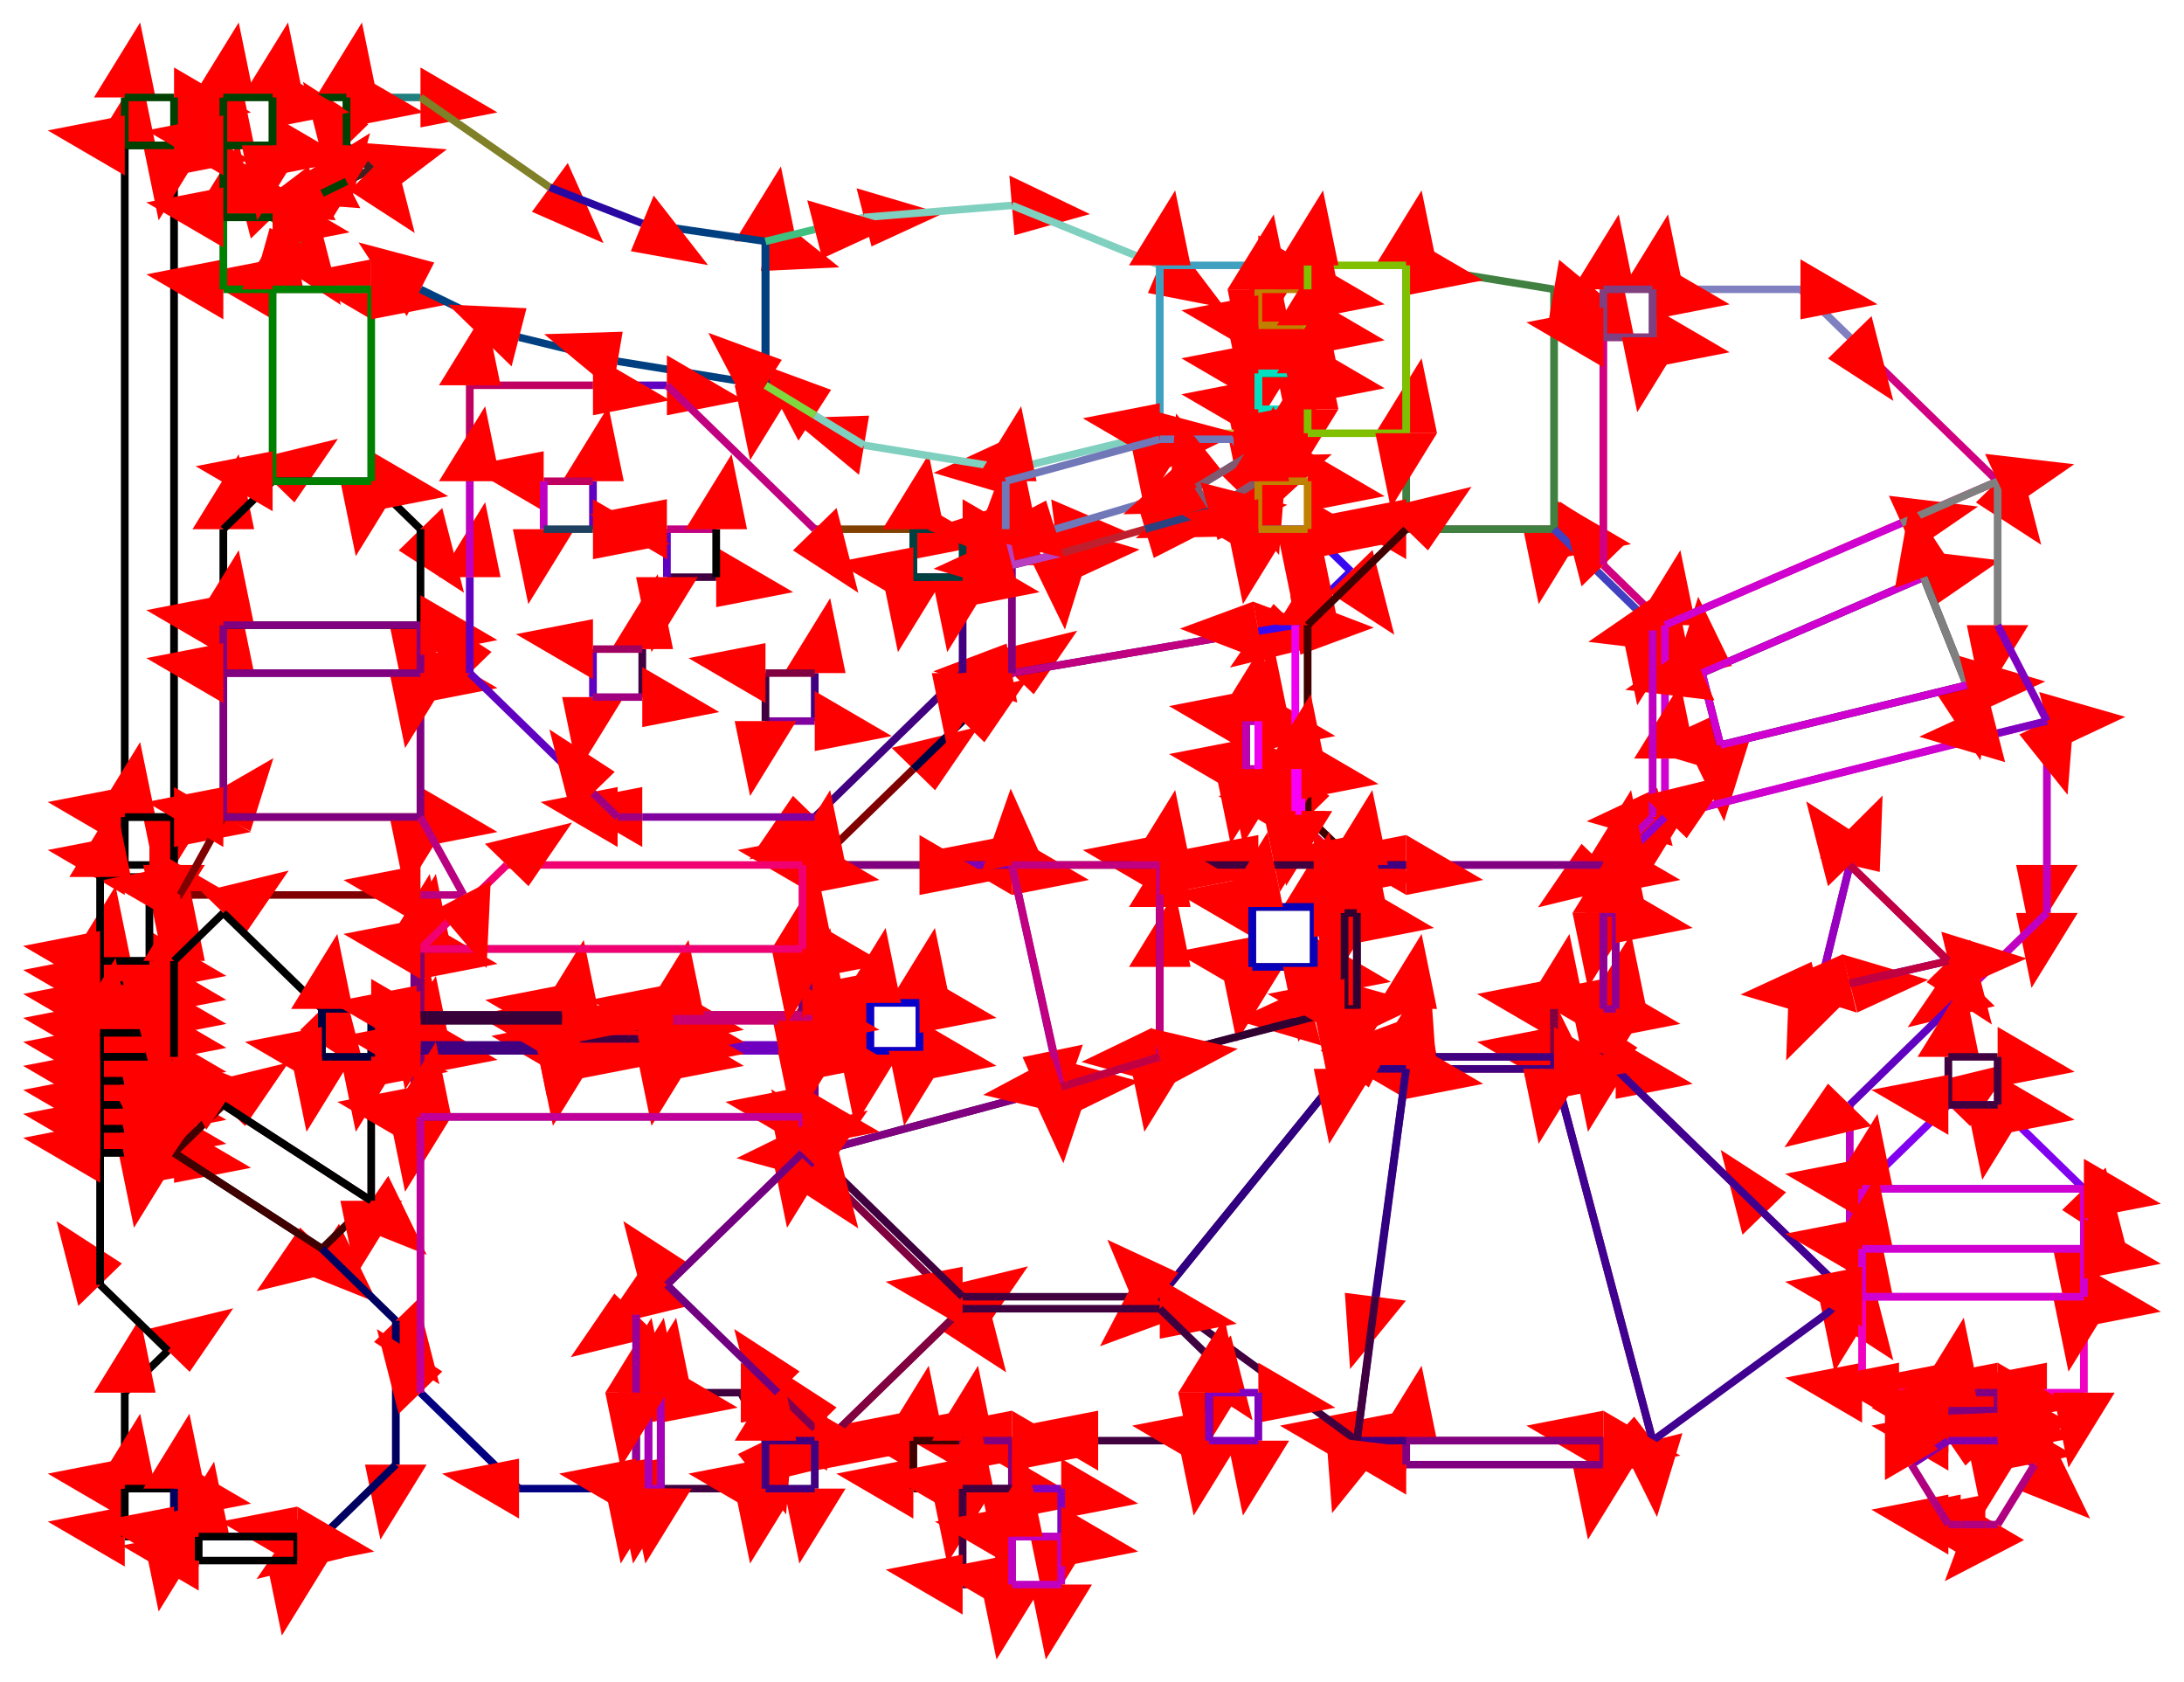<svg width="900" height="693" preserveAspectRatio="none" viewBox="-418 -770 2836 2244"
 xmlns="http://www.w3.org/2000/svg" xmlns:xlink="http://www.w3.org/1999/xlink">
   <defs>
    <marker id="arrow" markerWidth="10" markerHeight="10" refX="0" refY="2" orient="auto" markerUnits="strokeWidth">
      <path d="M0,0 L0,4 L5,3 z" fill="#f00" />
    </marker>
  </defs>

<line x1="640" y1="384" x2="768" y2="256" stroke-width="10" stroke="rgb(128,-128,0)" marker-end="url(#arrow)" />
<line x1="1216" y1="384" x2="1088" y2="384" stroke-width="10" stroke="rgb(128,-128,0)" marker-end="url(#arrow)" />
<line x1="1088" y1="384" x2="896" y2="384" stroke-width="10" stroke="rgb(128,-128,0)" marker-end="url(#arrow)" />
<line x1="896" y1="384" x2="640" y2="384" stroke-width="10" stroke="rgb(128,-128,0)" marker-end="url(#arrow)" />
<line x1="1200" y1="256" x2="1216" y2="256" stroke-width="10" stroke="rgb(128,-128,0)" marker-end="url(#arrow)" />
<line x1="832" y1="192" x2="896" y2="128" stroke-width="10" stroke="rgb(64,-192,128)" marker-end="url(#arrow)" />
<line x1="896" y1="128" x2="1216" y2="72" stroke-width="10" stroke="rgb(64,-192,128)" marker-end="url(#arrow)" />
<line x1="1216" y1="192" x2="1200" y2="192" stroke-width="10" stroke="rgb(64,-192,128)" marker-end="url(#arrow)" />
<line x1="768" y1="256" x2="832" y2="192" stroke-width="10" stroke="rgb(0,0,64)" marker-end="url(#arrow)" />
<line x1="1200" y1="192" x2="1200" y2="256" stroke-width="10" stroke="rgb(0,0,64)" marker-end="url(#arrow)" />
<line x1="1216" y1="256" x2="1200" y2="256" stroke-width="10" stroke="rgb(192,0,176)" marker-end="url(#arrow)" />
<line x1="1216" y1="192" x2="1216" y2="256" stroke-width="10" stroke="rgb(192,0,176)" marker-end="url(#arrow)" />
<line x1="1200" y1="192" x2="1216" y2="192" stroke-width="10" stroke="rgb(192,0,176)" marker-end="url(#arrow)" />
<line x1="1200" y1="256" x2="1200" y2="192" stroke-width="10" stroke="rgb(192,0,176)" marker-end="url(#arrow)" />
<line x1="1216" y1="72" x2="896" y2="128" stroke-width="10" stroke="rgb(192,-72,128)" marker-end="url(#arrow)" />
<line x1="832" y1="128" x2="640" y2="320" stroke-width="10" stroke="rgb(64,-128,128)" marker-end="url(#arrow)" />
<line x1="832" y1="0" x2="832" y2="128" stroke-width="10" stroke="rgb(64,-128,128)" marker-end="url(#arrow)" />
<line x1="640" y1="192" x2="640" y2="128" stroke-width="10" stroke="rgb(64,-128,128)" marker-end="url(#arrow)" />
<line x1="896" y1="128" x2="896" y2="-16" stroke-width="10" stroke="rgb(128,-128,128)" marker-end="url(#arrow)" />
<line x1="896" y1="-16" x2="960" y2="-32" stroke-width="10" stroke="rgb(128,-128,128)" marker-end="url(#arrow)" />
<line x1="640" y1="-64" x2="768" y2="-64" stroke-width="10" stroke="rgb(128,64,0)" marker-end="url(#arrow)" />
<line x1="768" y1="-64" x2="768" y2="0" stroke-width="10" stroke="rgb(128,64,0)" marker-end="url(#arrow)" />
<line x1="768" y1="0" x2="832" y2="0" stroke-width="10" stroke="rgb(0,0,64)" marker-end="url(#arrow)" />
<line x1="768" y1="-64" x2="832" y2="-64" stroke-width="10" stroke="rgb(0,64,64)" marker-end="url(#arrow)" />
<line x1="832" y1="-64" x2="832" y2="0" stroke-width="10" stroke="rgb(0,64,64)" marker-end="url(#arrow)" />
<line x1="768" y1="0" x2="768" y2="-64" stroke-width="10" stroke="rgb(0,64,64)" marker-end="url(#arrow)" />
<line x1="832" y1="0" x2="768" y2="0" stroke-width="10" stroke="rgb(0,64,64)" marker-end="url(#arrow)" />
<line x1="888" y1="-56" x2="888" y2="-64" stroke-width="10" stroke="rgb(120,56,120)" marker-end="url(#arrow)" />
<line x1="952" y1="-64" x2="888" y2="-56" stroke-width="10" stroke="rgb(120,56,120)" marker-end="url(#arrow)" />
<line x1="952" y1="-64" x2="960" y2="-32" stroke-width="10" stroke="rgb(184,64,192)" marker-end="url(#arrow)" />
<line x1="896" y1="-16" x2="888" y2="-56" stroke-width="10" stroke="rgb(184,64,192)" marker-end="url(#arrow)" />
<line x1="888" y1="-56" x2="952" y2="-64" stroke-width="10" stroke="rgb(184,64,192)" marker-end="url(#arrow)" />
<line x1="960" y1="-32" x2="896" y2="-16" stroke-width="10" stroke="rgb(184,64,192)" marker-end="url(#arrow)" />
<line x1="960" y1="-32" x2="1069" y2="-64" stroke-width="10" stroke="rgb(192,32,45)" marker-end="url(#arrow)" />
<line x1="640" y1="-464" x2="704" y2="-480" stroke-width="10" stroke="rgb(128,208,192)" marker-end="url(#arrow)" />
<line x1="704" y1="-480" x2="896" y2="-496" stroke-width="10" stroke="rgb(128,208,192)" marker-end="url(#arrow)" />
<line x1="896" y1="-496" x2="1088" y2="-416" stroke-width="10" stroke="rgb(128,208,192)" marker-end="url(#arrow)" />
<line x1="1088" y1="-192" x2="896" y2="-144" stroke-width="10" stroke="rgb(128,208,192)" marker-end="url(#arrow)" />
<line x1="896" y1="-144" x2="704" y2="-176" stroke-width="10" stroke="rgb(128,208,192)" marker-end="url(#arrow)" />
<line x1="704" y1="-176" x2="640" y2="-216" stroke-width="10" stroke="rgb(128,208,192)" marker-end="url(#arrow)" />
<line x1="1088" y1="-416" x2="1088" y2="-192" stroke-width="10" stroke="rgb(128,208,192)" marker-end="url(#arrow)" />
<line x1="1088" y1="-416" x2="1216" y2="-416" stroke-width="10" stroke="rgb(64,160,192)" marker-end="url(#arrow)" />
<line x1="1216" y1="-384" x2="1216" y2="-336" stroke-width="10" stroke="rgb(64,160,192)" marker-end="url(#arrow)" />
<line x1="1216" y1="-336" x2="1216" y2="-272" stroke-width="10" stroke="rgb(64,160,192)" marker-end="url(#arrow)" />
<line x1="1216" y1="-272" x2="1216" y2="-224" stroke-width="10" stroke="rgb(64,160,192)" marker-end="url(#arrow)" />
<line x1="1216" y1="-416" x2="1216" y2="-384" stroke-width="10" stroke="rgb(64,160,192)" marker-end="url(#arrow)" />
<line x1="1088" y1="-192" x2="1088" y2="-416" stroke-width="10" stroke="rgb(64,160,192)" marker-end="url(#arrow)" />
<line x1="1216" y1="-192" x2="1088" y2="-192" stroke-width="10" stroke="rgb(192,192,64)" marker-end="url(#arrow)" />
<line x1="1216" y1="-224" x2="1216" y2="-192" stroke-width="10" stroke="rgb(192,192,64)" marker-end="url(#arrow)" />
<line x1="1136" y1="-120" x2="952" y2="-64" stroke-width="10" stroke="rgb(112,120,184)" marker-end="url(#arrow)" />
<line x1="1184" y1="-184" x2="1200" y2="-160" stroke-width="10" stroke="rgb(112,120,184)" marker-end="url(#arrow)" />
<line x1="1200" y1="-160" x2="1136" y2="-120" stroke-width="10" stroke="rgb(112,120,184)" marker-end="url(#arrow)" />
<line x1="888" y1="-64" x2="888" y2="-128" stroke-width="10" stroke="rgb(112,120,184)" marker-end="url(#arrow)" />
<line x1="888" y1="-128" x2="1088" y2="-184" stroke-width="10" stroke="rgb(112,120,184)" marker-end="url(#arrow)" />
<line x1="1088" y1="-184" x2="1184" y2="-184" stroke-width="10" stroke="rgb(112,120,184)" marker-end="url(#arrow)" />
<line x1="1216" y1="-128" x2="1216" y2="-64" stroke-width="10" stroke="rgb(192,128,192)" marker-end="url(#arrow)" />
<line x1="1152" y1="-88" x2="1216" y2="-128" stroke-width="10" stroke="rgb(192,128,192)" marker-end="url(#arrow)" />
<line x1="1152" y1="-88" x2="1136" y2="-120" stroke-width="10" stroke="rgb(128,88,112)" marker-end="url(#arrow)" />
<line x1="1200" y1="-160" x2="1216" y2="-128" stroke-width="10" stroke="rgb(128,88,112)" marker-end="url(#arrow)" />
<line x1="1216" y1="-128" x2="1152" y2="-88" stroke-width="10" stroke="rgb(128,88,112)" marker-end="url(#arrow)" />
<line x1="1136" y1="-120" x2="1200" y2="-160" stroke-width="10" stroke="rgb(128,88,112)" marker-end="url(#arrow)" />
<line x1="1069" y1="-64" x2="1152" y2="-88" stroke-width="10" stroke="rgb(45,64,128)" marker-end="url(#arrow)" />
<line x1="1408" y1="-64" x2="1600" y2="-64" stroke-width="10" stroke="rgb(128,64,64)" marker-end="url(#arrow)" />
<line x1="1600" y1="-384" x2="1600" y2="-64" stroke-width="10" stroke="rgb(64,128,64)" marker-end="url(#arrow)" />
<line x1="1408" y1="-64" x2="1408" y2="-192" stroke-width="10" stroke="rgb(64,128,64)" marker-end="url(#arrow)" />
<line x1="1600" y1="-64" x2="1408" y2="-64" stroke-width="10" stroke="rgb(64,128,64)" marker-end="url(#arrow)" />
<line x1="1408" y1="-416" x2="1600" y2="-384" stroke-width="10" stroke="rgb(64,128,64)" marker-end="url(#arrow)" />
<line x1="1408" y1="-192" x2="1408" y2="-416" stroke-width="10" stroke="rgb(64,128,64)" marker-end="url(#arrow)" />
<line x1="1600" y1="-64" x2="1728" y2="64" stroke-width="10" stroke="rgb(64,64,192)" marker-end="url(#arrow)" />
<line x1="1728" y1="64" x2="1728" y2="71" stroke-width="10" stroke="rgb(64,64,192)" marker-end="url(#arrow)" />
<line x1="1744" y1="64" x2="1664" y2="-16" stroke-width="10" stroke="rgb(208,-64,128)" marker-end="url(#arrow)" />
<line x1="1984" y1="-320" x2="2176" y2="-128" stroke-width="10" stroke="rgb(208,-64,128)" marker-end="url(#arrow)" />
<line x1="1664" y1="-16" x2="1664" y2="-320" stroke-width="10" stroke="rgb(208,-64,128)" marker-end="url(#arrow)" />
<line x1="1664" y1="-320" x2="1728" y2="-320" stroke-width="10" stroke="rgb(208,-64,128)" marker-end="url(#arrow)" />
<line x1="2176" y1="-128" x2="1744" y2="64" stroke-width="10" stroke="rgb(208,-64,128)" marker-end="url(#arrow)" />
<line x1="1920" y1="-384" x2="1984" y2="-320" stroke-width="10" stroke="rgb(128,128,192)" marker-end="url(#arrow)" />
<line x1="1728" y1="-384" x2="1920" y2="-384" stroke-width="10" stroke="rgb(128,128,192)" marker-end="url(#arrow)" />
<line x1="1728" y1="-320" x2="1728" y2="-384" stroke-width="10" stroke="rgb(128,128,192)" marker-end="url(#arrow)" />
<line x1="1664" y1="-320" x2="1664" y2="-384" stroke-width="10" stroke="rgb(128,64,128)" marker-end="url(#arrow)" />
<line x1="1664" y1="-384" x2="1728" y2="-384" stroke-width="10" stroke="rgb(128,64,128)" marker-end="url(#arrow)" />
<line x1="1728" y1="-320" x2="1664" y2="-320" stroke-width="10" stroke="rgb(128,64,128)" marker-end="url(#arrow)" />
<line x1="1728" y1="-384" x2="1728" y2="-320" stroke-width="10" stroke="rgb(128,64,128)" marker-end="url(#arrow)" />
<line x1="2240" y1="192" x2="2240" y2="384" stroke-width="10" stroke="rgb(192,-192,192)" marker-end="url(#arrow)" />
<line x1="1744" y1="320" x2="2240" y2="192" stroke-width="10" stroke="rgb(192,-192,192)" marker-end="url(#arrow)" />
<line x1="1792" y1="128" x2="2080" y2="0" stroke-width="10" stroke="rgb(0,-128,32)" marker-end="url(#arrow)" />
<line x1="2080" y1="0" x2="2136" y2="144" stroke-width="10" stroke="rgb(0,-128,32)" marker-end="url(#arrow)" />
<line x1="2136" y1="144" x2="1816" y2="224" stroke-width="10" stroke="rgb(0,-128,32)" marker-end="url(#arrow)" />
<line x1="1816" y1="224" x2="1792" y2="128" stroke-width="10" stroke="rgb(0,-128,32)" marker-end="url(#arrow)" />
<line x1="1744" y1="242" x2="1744" y2="149" stroke-width="10" stroke="rgb(208,-242,208)" marker-end="url(#arrow)" />
<line x1="1792" y1="128" x2="1816" y2="224" stroke-width="10" stroke="rgb(208,-242,208)" marker-end="url(#arrow)" />
<line x1="1744" y1="149" x2="1744" y2="64" stroke-width="10" stroke="rgb(208,-149,208)" marker-end="url(#arrow)" />
<line x1="1744" y1="64" x2="2051" y2="-72" stroke-width="10" stroke="rgb(208,-149,208)" marker-end="url(#arrow)" />
<line x1="2080" y1="0" x2="1792" y2="128" stroke-width="10" stroke="rgb(208,-149,208)" marker-end="url(#arrow)" />
<line x1="2176" y1="-128" x2="2176" y2="64" stroke-width="10" stroke="rgb(128,128,128)" marker-end="url(#arrow)" />
<line x1="2051" y1="-72" x2="2176" y2="-128" stroke-width="10" stroke="rgb(128,128,128)" marker-end="url(#arrow)" />
<line x1="2136" y1="144" x2="2080" y2="0" stroke-width="10" stroke="rgb(128,128,128)" marker-end="url(#arrow)" />
<line x1="1744" y1="320" x2="1744" y2="242" stroke-width="10" stroke="rgb(208,-64,208)" marker-end="url(#arrow)" />
<line x1="2176" y1="208" x2="1744" y2="320" stroke-width="10" stroke="rgb(208,-64,208)" marker-end="url(#arrow)" />
<line x1="1816" y1="224" x2="2136" y2="144" stroke-width="10" stroke="rgb(208,-64,208)" marker-end="url(#arrow)" />
<line x1="2176" y1="64" x2="2240" y2="192" stroke-width="10" stroke="rgb(128,-64,192)" marker-end="url(#arrow)" />
<line x1="2240" y1="192" x2="2176" y2="208" stroke-width="10" stroke="rgb(128,-64,192)" marker-end="url(#arrow)" />
<line x1="1728" y1="71" x2="1728" y2="320" stroke-width="10" stroke="rgb(192,-71,192)" marker-end="url(#arrow)" />
<line x1="1728" y1="320" x2="1664" y2="384" stroke-width="10" stroke="rgb(192,-71,192)" marker-end="url(#arrow)" />
<line x1="1664" y1="384" x2="1408" y2="384" stroke-width="10" stroke="rgb(192,-71,192)" marker-end="url(#arrow)" />
<line x1="1680" y1="384" x2="1744" y2="320" stroke-width="10" stroke="rgb(144,-128,208)" marker-end="url(#arrow)" />
<line x1="1280" y1="-336" x2="1280" y2="-272" stroke-width="10" stroke="rgb(0,80,0)" marker-end="url(#arrow)" />
<line x1="1216" y1="-272" x2="1216" y2="-336" stroke-width="10" stroke="rgb(0,80,0)" marker-end="url(#arrow)" />
<line x1="1216" y1="-336" x2="1280" y2="-336" stroke-width="10" stroke="rgb(0,80,0)" marker-end="url(#arrow)" />
<line x1="1280" y1="-272" x2="1216" y2="-272" stroke-width="10" stroke="rgb(0,80,0)" marker-end="url(#arrow)" />
<line x1="1280" y1="-224" x2="1216" y2="-224" stroke-width="10" stroke="rgb(0,224,192)" marker-end="url(#arrow)" />
<line x1="1280" y1="-272" x2="1280" y2="-224" stroke-width="10" stroke="rgb(0,224,192)" marker-end="url(#arrow)" />
<line x1="1216" y1="-224" x2="1216" y2="-272" stroke-width="10" stroke="rgb(0,224,192)" marker-end="url(#arrow)" />
<line x1="1216" y1="-272" x2="1280" y2="-272" stroke-width="10" stroke="rgb(0,224,192)" marker-end="url(#arrow)" />
<line x1="1216" y1="-384" x2="1280" y2="-384" stroke-width="10" stroke="rgb(192,128,0)" marker-end="url(#arrow)" />
<line x1="1280" y1="-384" x2="1280" y2="-336" stroke-width="10" stroke="rgb(192,128,0)" marker-end="url(#arrow)" />
<line x1="1216" y1="-336" x2="1216" y2="-384" stroke-width="10" stroke="rgb(192,128,0)" marker-end="url(#arrow)" />
<line x1="1280" y1="-336" x2="1216" y2="-336" stroke-width="10" stroke="rgb(192,128,0)" marker-end="url(#arrow)" />
<line x1="1408" y1="-192" x2="1280" y2="-192" stroke-width="10" stroke="rgb(128,192,0)" marker-end="url(#arrow)" />
<line x1="1280" y1="-416" x2="1408" y2="-416" stroke-width="10" stroke="rgb(128,192,0)" marker-end="url(#arrow)" />
<line x1="1408" y1="-416" x2="1408" y2="-192" stroke-width="10" stroke="rgb(128,192,0)" marker-end="url(#arrow)" />
<line x1="1280" y1="-336" x2="1280" y2="-384" stroke-width="10" stroke="rgb(128,192,0)" marker-end="url(#arrow)" />
<line x1="1280" y1="-272" x2="1280" y2="-336" stroke-width="10" stroke="rgb(128,192,0)" marker-end="url(#arrow)" />
<line x1="1280" y1="-224" x2="1280" y2="-272" stroke-width="10" stroke="rgb(128,192,0)" marker-end="url(#arrow)" />
<line x1="1280" y1="-384" x2="1280" y2="-416" stroke-width="10" stroke="rgb(128,192,0)" marker-end="url(#arrow)" />
<line x1="1280" y1="-192" x2="1280" y2="-224" stroke-width="10" stroke="rgb(128,192,0)" marker-end="url(#arrow)" />
<line x1="1216" y1="72" x2="1264" y2="64" stroke-width="10" stroke="rgb(192,-72,240)" marker-end="url(#arrow)" />
<line x1="1336" y1="-8" x2="1264" y2="64" stroke-width="10" stroke="rgb(56,8,240)" marker-end="url(#arrow)" />
<line x1="1280" y1="-64" x2="1336" y2="-8" stroke-width="10" stroke="rgb(56,8,240)" marker-end="url(#arrow)" />
<line x1="1216" y1="-64" x2="1280" y2="-64" stroke-width="10" stroke="rgb(56,8,240)" marker-end="url(#arrow)" />
<line x1="1264" y1="64" x2="1216" y2="72" stroke-width="10" stroke="rgb(56,8,240)" marker-end="url(#arrow)" />
<line x1="1216" y1="-128" x2="1280" y2="-128" stroke-width="10" stroke="rgb(192,128,0)" marker-end="url(#arrow)" />
<line x1="1280" y1="-128" x2="1280" y2="-64" stroke-width="10" stroke="rgb(192,128,0)" marker-end="url(#arrow)" />
<line x1="1216" y1="-64" x2="1216" y2="-128" stroke-width="10" stroke="rgb(192,128,0)" marker-end="url(#arrow)" />
<line x1="1280" y1="-64" x2="1216" y2="-64" stroke-width="10" stroke="rgb(192,128,0)" marker-end="url(#arrow)" />
<line x1="1264" y1="320" x2="1328" y2="384" stroke-width="10" stroke="rgb(240,-64,48)" marker-end="url(#arrow)" />
<line x1="1328" y1="384" x2="1216" y2="384" stroke-width="10" stroke="rgb(240,-64,48)" marker-end="url(#arrow)" />
<line x1="1344" y1="384" x2="1280" y2="320" stroke-width="10" stroke="rgb(64,-128,0)" marker-end="url(#arrow)" />
<line x1="1280" y1="320" x2="1280" y2="64" stroke-width="10" stroke="rgb(64,-128,0)" marker-end="url(#arrow)" />
<line x1="1280" y1="64" x2="1408" y2="-64" stroke-width="10" stroke="rgb(64,-128,0)" marker-end="url(#arrow)" />
<line x1="1408" y1="384" x2="1344" y2="384" stroke-width="10" stroke="rgb(64,-128,0)" marker-end="url(#arrow)" />
<line x1="1264" y1="64" x2="1264" y2="256" stroke-width="10" stroke="rgb(240,-64,240)" marker-end="url(#arrow)" />
<line x1="1216" y1="256" x2="1216" y2="192" stroke-width="10" stroke="rgb(240,-64,240)" marker-end="url(#arrow)" />
<line x1="1264" y1="312" x2="1264" y2="320" stroke-width="10" stroke="rgb(240,-64,240)" marker-end="url(#arrow)" />
<line x1="1264" y1="256" x2="1264" y2="312" stroke-width="10" stroke="rgb(240,-64,240)" marker-end="url(#arrow)" />
<line x1="1272" y1="256" x2="1272" y2="312" stroke-width="10" stroke="rgb(248,0,248)" marker-end="url(#arrow)" />
<line x1="1272" y1="312" x2="1264" y2="312" stroke-width="10" stroke="rgb(248,0,248)" marker-end="url(#arrow)" />
<line x1="1264" y1="256" x2="1272" y2="256" stroke-width="10" stroke="rgb(248,0,248)" marker-end="url(#arrow)" />
<line x1="1264" y1="312" x2="1264" y2="256" stroke-width="10" stroke="rgb(248,0,248)" marker-end="url(#arrow)" />
<line x1="1680" y1="576" x2="1680" y2="448" stroke-width="10" stroke="rgb(144,-64,144)" marker-end="url(#arrow)" />
<line x1="1680" y1="448" x2="1680" y2="384" stroke-width="10" stroke="rgb(144,-64,144)" marker-end="url(#arrow)" />
<line x1="1680" y1="656" x2="1680" y2="576" stroke-width="10" stroke="rgb(144,-64,144)" marker-end="url(#arrow)" />
<line x1="1873" y1="849" x2="1680" y2="656" stroke-width="10" stroke="rgb(144,-64,144)" marker-end="url(#arrow)" />
<line x1="1984" y1="384" x2="1944" y2="552" stroke-width="10" stroke="rgb(144,-64,144)" marker-end="url(#arrow)" />
<line x1="1984" y1="704" x2="1984" y2="960" stroke-width="10" stroke="rgb(192,-192,192)" marker-end="url(#arrow)" />
<line x1="1984" y1="960" x2="1873" y2="849" stroke-width="10" stroke="rgb(192,-192,192)" marker-end="url(#arrow)" />
<line x1="1944" y1="552" x2="1984" y2="542" stroke-width="10" stroke="rgb(192,-192,192)" marker-end="url(#arrow)" />
<line x1="1944" y1="552" x2="1984" y2="384" stroke-width="10" stroke="rgb(152,-40,192)" marker-end="url(#arrow)" />
<line x1="1984" y1="542" x2="1944" y2="552" stroke-width="10" stroke="rgb(152,-40,192)" marker-end="url(#arrow)" />
<line x1="1408" y1="384" x2="1664" y2="384" stroke-width="10" stroke="rgb(128,-128,128)" marker-end="url(#arrow)" />
<line x1="1664" y1="384" x2="1664" y2="448" stroke-width="10" stroke="rgb(128,-128,128)" marker-end="url(#arrow)" />
<line x1="1664" y1="448" x2="1664" y2="576" stroke-width="10" stroke="rgb(128,-128,128)" marker-end="url(#arrow)" />
<line x1="1664" y1="576" x2="1600" y2="576" stroke-width="10" stroke="rgb(128,-128,128)" marker-end="url(#arrow)" />
<line x1="1664" y1="576" x2="1664" y2="640" stroke-width="10" stroke="rgb(128,-64,128)" marker-end="url(#arrow)" />
<line x1="1600" y1="576" x2="1664" y2="576" stroke-width="10" stroke="rgb(128,-64,128)" marker-end="url(#arrow)" />
<line x1="1680" y1="448" x2="1680" y2="576" stroke-width="10" stroke="rgb(144,-192,144)" marker-end="url(#arrow)" />
<line x1="1664" y1="448" x2="1680" y2="448" stroke-width="10" stroke="rgb(144,-192,144)" marker-end="url(#arrow)" />
<line x1="1680" y1="576" x2="1664" y2="576" stroke-width="10" stroke="rgb(144,-192,144)" marker-end="url(#arrow)" />
<line x1="1664" y1="576" x2="1664" y2="448" stroke-width="10" stroke="rgb(144,-192,144)" marker-end="url(#arrow)" />
<line x1="1408" y1="656" x2="1600" y2="656" stroke-width="10" stroke="rgb(128,-144,64)" marker-end="url(#arrow)" />
<line x1="1600" y1="656" x2="1728" y2="1152" stroke-width="10" stroke="rgb(128,-144,64)" marker-end="url(#arrow)" />
<line x1="1728" y1="1152" x2="1664" y2="1152" stroke-width="10" stroke="rgb(128,-144,64)" marker-end="url(#arrow)" />
<line x1="1664" y1="1152" x2="1408" y2="1152" stroke-width="10" stroke="rgb(128,-144,64)" marker-end="url(#arrow)" />
<line x1="1600" y1="656" x2="1680" y2="656" stroke-width="10" stroke="rgb(64,-144,144)" marker-end="url(#arrow)" />
<line x1="1984" y1="960" x2="1728" y2="1152" stroke-width="10" stroke="rgb(64,-144,144)" marker-end="url(#arrow)" />
<line x1="1680" y1="656" x2="1984" y2="960" stroke-width="10" stroke="rgb(64,-144,144)" marker-end="url(#arrow)" />
<line x1="1728" y1="1152" x2="1600" y2="656" stroke-width="10" stroke="rgb(64,-144,144)" marker-end="url(#arrow)" />
<line x1="1408" y1="640" x2="1408" y2="576" stroke-width="10" stroke="rgb(128,-128,128)" marker-end="url(#arrow)" />
<line x1="1600" y1="640" x2="1408" y2="640" stroke-width="10" stroke="rgb(128,-128,128)" marker-end="url(#arrow)" />
<line x1="1600" y1="576" x2="1600" y2="640" stroke-width="10" stroke="rgb(128,-128,128)" marker-end="url(#arrow)" />
<line x1="1664" y1="640" x2="1600" y2="640" stroke-width="10" stroke="rgb(128,-128,64)" marker-end="url(#arrow)" />
<line x1="1600" y1="640" x2="1600" y2="576" stroke-width="10" stroke="rgb(128,-128,64)" marker-end="url(#arrow)" />
<line x1="1600" y1="656" x2="1408" y2="656" stroke-width="10" stroke="rgb(64,-144,128)" marker-end="url(#arrow)" />
<line x1="1600" y1="640" x2="1600" y2="656" stroke-width="10" stroke="rgb(64,-144,128)" marker-end="url(#arrow)" />
<line x1="1408" y1="656" x2="1408" y2="640" stroke-width="10" stroke="rgb(64,-144,128)" marker-end="url(#arrow)" />
<line x1="1408" y1="640" x2="1600" y2="640" stroke-width="10" stroke="rgb(64,-144,128)" marker-end="url(#arrow)" />
<line x1="2288" y1="1088" x2="2240" y2="1088" stroke-width="10" stroke="rgb(240,-64,192)" marker-end="url(#arrow)" />
<line x1="2048" y1="1088" x2="2000" y2="1088" stroke-width="10" stroke="rgb(240,-64,192)" marker-end="url(#arrow)" />
<line x1="2176" y1="1088" x2="2112" y2="1088" stroke-width="10" stroke="rgb(240,-64,192)" marker-end="url(#arrow)" />
<line x1="2000" y1="1088" x2="2000" y2="960" stroke-width="10" stroke="rgb(240,-64,192)" marker-end="url(#arrow)" />
<line x1="2288" y1="960" x2="2288" y2="1088" stroke-width="10" stroke="rgb(240,-64,192)" marker-end="url(#arrow)" />
<line x1="2000" y1="960" x2="2288" y2="960" stroke-width="10" stroke="rgb(240,-64,192)" marker-end="url(#arrow)" />
<line x1="2112" y1="1088" x2="2048" y2="1088" stroke-width="10" stroke="rgb(240,-64,192)" marker-end="url(#arrow)" />
<line x1="2240" y1="1088" x2="2176" y2="1088" stroke-width="10" stroke="rgb(240,-64,192)" marker-end="url(#arrow)" />
<line x1="2176" y1="1088" x2="2176" y2="1112" stroke-width="10" stroke="rgb(128,-64,128)" marker-end="url(#arrow)" />
<line x1="2112" y1="1112" x2="2112" y2="1088" stroke-width="10" stroke="rgb(128,-64,128)" marker-end="url(#arrow)" />
<line x1="2112" y1="1088" x2="2176" y2="1088" stroke-width="10" stroke="rgb(128,-64,128)" marker-end="url(#arrow)" />
<line x1="2176" y1="1112" x2="2112" y2="1112" stroke-width="10" stroke="rgb(128,-64,128)" marker-end="url(#arrow)" />
<line x1="2176" y1="1128" x2="2176" y2="1152" stroke-width="10" stroke="rgb(128,-104,128)" marker-end="url(#arrow)" />
<line x1="2112" y1="1152" x2="2112" y2="1128" stroke-width="10" stroke="rgb(128,-104,128)" marker-end="url(#arrow)" />
<line x1="2112" y1="1128" x2="2176" y2="1128" stroke-width="10" stroke="rgb(128,-104,128)" marker-end="url(#arrow)" />
<line x1="2176" y1="1152" x2="2112" y2="1152" stroke-width="10" stroke="rgb(128,-104,128)" marker-end="url(#arrow)" />
<line x1="2176" y1="1112" x2="2176" y2="1128" stroke-width="10" stroke="rgb(128,-88,128)" marker-end="url(#arrow)" />
<line x1="2112" y1="1128" x2="2112" y2="1112" stroke-width="10" stroke="rgb(128,-88,128)" marker-end="url(#arrow)" />
<line x1="2112" y1="1112" x2="2176" y2="1112" stroke-width="10" stroke="rgb(128,-88,128)" marker-end="url(#arrow)" />
<line x1="2176" y1="1128" x2="2112" y2="1128" stroke-width="10" stroke="rgb(128,-88,128)" marker-end="url(#arrow)" />
<line x1="2176" y1="704" x2="2288" y2="816" stroke-width="10" stroke="rgb(128,-192,240)" marker-end="url(#arrow)" />
<line x1="2000" y1="816" x2="2112" y2="704" stroke-width="10" stroke="rgb(128,-192,240)" marker-end="url(#arrow)" />
<line x1="2112" y1="704" x2="2176" y2="704" stroke-width="10" stroke="rgb(128,-192,240)" marker-end="url(#arrow)" />
<line x1="2288" y1="816" x2="2000" y2="816" stroke-width="10" stroke="rgb(128,-192,240)" marker-end="url(#arrow)" />
<line x1="2000" y1="896" x2="2000" y2="816" stroke-width="10" stroke="rgb(208,-128,208)" marker-end="url(#arrow)" />
<line x1="2288" y1="816" x2="2288" y2="896" stroke-width="10" stroke="rgb(208,-128,208)" marker-end="url(#arrow)" />
<line x1="2288" y1="896" x2="2000" y2="896" stroke-width="10" stroke="rgb(208,-128,208)" marker-end="url(#arrow)" />
<line x1="2000" y1="816" x2="2288" y2="816" stroke-width="10" stroke="rgb(208,-128,208)" marker-end="url(#arrow)" />
<line x1="2000" y1="960" x2="2000" y2="896" stroke-width="10" stroke="rgb(208,-192,208)" marker-end="url(#arrow)" />
<line x1="2288" y1="896" x2="2288" y2="960" stroke-width="10" stroke="rgb(208,-192,208)" marker-end="url(#arrow)" />
<line x1="2000" y1="896" x2="2288" y2="896" stroke-width="10" stroke="rgb(208,-192,208)" marker-end="url(#arrow)" />
<line x1="2288" y1="960" x2="2000" y2="960" stroke-width="10" stroke="rgb(208,-192,208)" marker-end="url(#arrow)" />
<line x1="2240" y1="384" x2="2240" y2="448" stroke-width="10" stroke="rgb(192,-128,192)" marker-end="url(#arrow)" />
<line x1="2240" y1="448" x2="2144" y2="544" stroke-width="10" stroke="rgb(192,-128,192)" marker-end="url(#arrow)" />
<line x1="2112" y1="512" x2="1984" y2="384" stroke-width="10" stroke="rgb(192,-128,192)" marker-end="url(#arrow)" />
<line x1="2144" y1="544" x2="1984" y2="704" stroke-width="10" stroke="rgb(96,-32,192)" marker-end="url(#arrow)" />
<line x1="1984" y1="542" x2="2112" y2="512" stroke-width="10" stroke="rgb(96,-32,192)" marker-end="url(#arrow)" />
<line x1="1984" y1="384" x2="2112" y2="512" stroke-width="10" stroke="rgb(192,-128,64)" marker-end="url(#arrow)" />
<line x1="2112" y1="512" x2="1984" y2="542" stroke-width="10" stroke="rgb(192,-128,64)" marker-end="url(#arrow)" />
<line x1="2112" y1="704" x2="2112" y2="640" stroke-width="10" stroke="rgb(64,-192,64)" marker-end="url(#arrow)" />
<line x1="2112" y1="640" x2="2176" y2="640" stroke-width="10" stroke="rgb(64,-192,64)" marker-end="url(#arrow)" />
<line x1="2176" y1="640" x2="2176" y2="704" stroke-width="10" stroke="rgb(64,-192,64)" marker-end="url(#arrow)" />
<line x1="2176" y1="704" x2="2112" y2="704" stroke-width="10" stroke="rgb(64,-192,64)" marker-end="url(#arrow)" />
<line x1="2176" y1="1152" x2="2224" y2="1184" stroke-width="10" stroke="rgb(128,-128,176)" marker-end="url(#arrow)" />
<line x1="2064" y1="1184" x2="2112" y2="1152" stroke-width="10" stroke="rgb(128,-128,176)" marker-end="url(#arrow)" />
<line x1="2112" y1="1152" x2="2176" y2="1152" stroke-width="10" stroke="rgb(128,-128,176)" marker-end="url(#arrow)" />
<line x1="1664" y1="1152" x2="1664" y2="1184" stroke-width="10" stroke="rgb(128,-128,128)" marker-end="url(#arrow)" />
<line x1="1664" y1="1184" x2="1408" y2="1184" stroke-width="10" stroke="rgb(128,-128,128)" marker-end="url(#arrow)" />
<line x1="1408" y1="1184" x2="1408" y2="1152" stroke-width="10" stroke="rgb(128,-128,128)" marker-end="url(#arrow)" />
<line x1="1408" y1="1152" x2="1664" y2="1152" stroke-width="10" stroke="rgb(128,-128,128)" marker-end="url(#arrow)" />
<line x1="2224" y1="1184" x2="2176" y2="1264" stroke-width="10" stroke="rgb(176,-160,128)" marker-end="url(#arrow)" />
<line x1="2176" y1="1264" x2="2160" y2="1264" stroke-width="10" stroke="rgb(176,-160,128)" marker-end="url(#arrow)" />
<line x1="2160" y1="1264" x2="2128" y2="1264" stroke-width="10" stroke="rgb(176,-160,128)" marker-end="url(#arrow)" />
<line x1="2128" y1="1264" x2="2112" y2="1264" stroke-width="10" stroke="rgb(176,-160,128)" marker-end="url(#arrow)" />
<line x1="2112" y1="1264" x2="2064" y2="1184" stroke-width="10" stroke="rgb(176,-160,128)" marker-end="url(#arrow)" />
<line x1="1344" y1="1152" x2="1408" y2="656" stroke-width="10" stroke="rgb(64,-128,128)" marker-end="url(#arrow)" />
<line x1="1408" y1="1152" x2="1344" y2="1152" stroke-width="10" stroke="rgb(64,-128,128)" marker-end="url(#arrow)" />
<line x1="656" y1="1152" x2="832" y2="976" stroke-width="10" stroke="rgb(144,-128,64)" marker-end="url(#arrow)" />
<line x1="768" y1="1152" x2="656" y2="1152" stroke-width="10" stroke="rgb(144,-128,64)" marker-end="url(#arrow)" />
<line x1="832" y1="1152" x2="768" y2="1152" stroke-width="10" stroke="rgb(144,-128,64)" marker-end="url(#arrow)" />
<line x1="1008" y1="1152" x2="896" y2="1152" stroke-width="10" stroke="rgb(144,-128,64)" marker-end="url(#arrow)" />
<line x1="896" y1="1152" x2="832" y2="1152" stroke-width="10" stroke="rgb(144,-128,64)" marker-end="url(#arrow)" />
<line x1="640" y1="784" x2="832" y2="976" stroke-width="10" stroke="rgb(128,-16,64)" marker-end="url(#arrow)" />
<line x1="656" y1="1152" x2="640" y2="1136" stroke-width="10" stroke="rgb(128,-16,64)" marker-end="url(#arrow)" />
<line x1="832" y1="976" x2="656" y2="1152" stroke-width="10" stroke="rgb(128,-16,64)" marker-end="url(#arrow)" />
<line x1="1088" y1="960" x2="832" y2="960" stroke-width="10" stroke="rgb(64,-192,64)" marker-end="url(#arrow)" />
<line x1="832" y1="960" x2="640" y2="768" stroke-width="10" stroke="rgb(64,-192,64)" marker-end="url(#arrow)" />
<line x1="1328" y1="656" x2="1088" y2="960" stroke-width="10" stroke="rgb(64,-192,64)" marker-end="url(#arrow)" />
<line x1="640" y1="768" x2="960" y2="680" stroke-width="10" stroke="rgb(64,-192,64)" marker-end="url(#arrow)" />
<line x1="1328" y1="656" x2="1408" y2="656" stroke-width="10" stroke="rgb(48,-144,128)" marker-end="url(#arrow)" />
<line x1="1088" y1="960" x2="1328" y2="656" stroke-width="10" stroke="rgb(48,-144,128)" marker-end="url(#arrow)" />
<line x1="1408" y1="656" x2="1368" y2="960" stroke-width="10" stroke="rgb(48,-144,128)" marker-end="url(#arrow)" />
<line x1="1344" y1="1152" x2="1088" y2="960" stroke-width="10" stroke="rgb(64,-128,64)" marker-end="url(#arrow)" />
<line x1="1368" y1="960" x2="1344" y2="1152" stroke-width="10" stroke="rgb(64,-128,64)" marker-end="url(#arrow)" />
<line x1="832" y1="976" x2="1088" y2="976" stroke-width="10" stroke="rgb(64,-208,64)" marker-end="url(#arrow)" />
<line x1="1088" y1="976" x2="1152" y2="1040" stroke-width="10" stroke="rgb(64,-208,64)" marker-end="url(#arrow)" />
<line x1="1152" y1="1040" x2="1152" y2="1088" stroke-width="10" stroke="rgb(64,-208,64)" marker-end="url(#arrow)" />
<line x1="1152" y1="1088" x2="1152" y2="1152" stroke-width="10" stroke="rgb(64,-208,64)" marker-end="url(#arrow)" />
<line x1="1152" y1="1152" x2="1008" y2="1152" stroke-width="10" stroke="rgb(64,-208,64)" marker-end="url(#arrow)" />
<line x1="1152" y1="1088" x2="1216" y2="1088" stroke-width="10" stroke="rgb(128,-64,192)" marker-end="url(#arrow)" />
<line x1="1216" y1="1088" x2="1216" y2="1152" stroke-width="10" stroke="rgb(128,-64,192)" marker-end="url(#arrow)" />
<line x1="1216" y1="1152" x2="1152" y2="1152" stroke-width="10" stroke="rgb(128,-64,192)" marker-end="url(#arrow)" />
<line x1="1152" y1="1152" x2="1152" y2="1088" stroke-width="10" stroke="rgb(128,-64,192)" marker-end="url(#arrow)" />
<line x1="1408" y1="576" x2="1344" y2="576" stroke-width="10" stroke="rgb(128,-64,64)" marker-end="url(#arrow)" />
<line x1="1328" y1="578" x2="1328" y2="656" stroke-width="10" stroke="rgb(48,-66,48)" marker-end="url(#arrow)" />
<line x1="832" y1="1216" x2="768" y2="1216" stroke-width="10" stroke="rgb(64,-192,0)" marker-end="url(#arrow)" />
<line x1="768" y1="1216" x2="768" y2="1152" stroke-width="10" stroke="rgb(64,-192,0)" marker-end="url(#arrow)" />
<line x1="768" y1="1152" x2="832" y2="1152" stroke-width="10" stroke="rgb(64,-192,0)" marker-end="url(#arrow)" />
<line x1="832" y1="1152" x2="832" y2="1216" stroke-width="10" stroke="rgb(64,-192,0)" marker-end="url(#arrow)" />
<line x1="896" y1="1152" x2="896" y2="1216" stroke-width="10" stroke="rgb(128,-128,128)" marker-end="url(#arrow)" />
<line x1="832" y1="1216" x2="832" y2="1152" stroke-width="10" stroke="rgb(128,-128,128)" marker-end="url(#arrow)" />
<line x1="832" y1="1152" x2="896" y2="1152" stroke-width="10" stroke="rgb(128,-128,128)" marker-end="url(#arrow)" />
<line x1="896" y1="1216" x2="832" y2="1216" stroke-width="10" stroke="rgb(128,-128,128)" marker-end="url(#arrow)" />
<line x1="832" y1="1344" x2="832" y2="1216" stroke-width="10" stroke="rgb(64,-64,64)" marker-end="url(#arrow)" />
<line x1="832" y1="1216" x2="896" y2="1216" stroke-width="10" stroke="rgb(64,-64,64)" marker-end="url(#arrow)" />
<line x1="896" y1="1344" x2="832" y2="1344" stroke-width="10" stroke="rgb(64,-64,64)" marker-end="url(#arrow)" />
<line x1="896" y1="1280" x2="896" y2="1344" stroke-width="10" stroke="rgb(64,-64,64)" marker-end="url(#arrow)" />
<line x1="896" y1="1216" x2="960" y2="1216" stroke-width="10" stroke="rgb(128,-192,192)" marker-end="url(#arrow)" />
<line x1="960" y1="1216" x2="960" y2="1280" stroke-width="10" stroke="rgb(128,-192,192)" marker-end="url(#arrow)" />
<line x1="960" y1="1280" x2="896" y2="1280" stroke-width="10" stroke="rgb(128,-192,192)" marker-end="url(#arrow)" />
<line x1="960" y1="1280" x2="960" y2="1344" stroke-width="10" stroke="rgb(192,0,192)" marker-end="url(#arrow)" />
<line x1="960" y1="1344" x2="896" y2="1344" stroke-width="10" stroke="rgb(192,0,192)" marker-end="url(#arrow)" />
<line x1="896" y1="1280" x2="960" y2="1280" stroke-width="10" stroke="rgb(192,0,192)" marker-end="url(#arrow)" />
<line x1="896" y1="1344" x2="896" y2="1280" stroke-width="10" stroke="rgb(192,0,192)" marker-end="url(#arrow)" />
<line x1="1328" y1="448" x2="1328" y2="576" stroke-width="10" stroke="rgb(48,-192,48)" marker-end="url(#arrow)" />
<line x1="1328" y1="384" x2="1328" y2="448" stroke-width="10" stroke="rgb(48,-192,48)" marker-end="url(#arrow)" />
<line x1="1328" y1="576" x2="1288" y2="586" stroke-width="10" stroke="rgb(48,-192,48)" marker-end="url(#arrow)" />
<line x1="1288" y1="384" x2="1328" y2="384" stroke-width="10" stroke="rgb(48,-192,48)" marker-end="url(#arrow)" />
<line x1="1288" y1="520" x2="1288" y2="440" stroke-width="10" stroke="rgb(48,-192,48)" marker-end="url(#arrow)" />
<line x1="1088" y1="640" x2="1088" y2="520" stroke-width="10" stroke="rgb(64,-128,64)" marker-end="url(#arrow)" />
<line x1="1288" y1="586" x2="1088" y2="640" stroke-width="10" stroke="rgb(64,-128,64)" marker-end="url(#arrow)" />
<line x1="1208" y1="520" x2="1288" y2="520" stroke-width="10" stroke="rgb(64,-128,64)" marker-end="url(#arrow)" />
<line x1="1088" y1="440" x2="1088" y2="384" stroke-width="10" stroke="rgb(64,-184,64)" marker-end="url(#arrow)" />
<line x1="1088" y1="384" x2="1288" y2="384" stroke-width="10" stroke="rgb(64,-184,64)" marker-end="url(#arrow)" />
<line x1="1288" y1="440" x2="1208" y2="440" stroke-width="10" stroke="rgb(64,-184,64)" marker-end="url(#arrow)" />
<line x1="1088" y1="520" x2="1088" y2="440" stroke-width="10" stroke="rgb(64,-8,64)" marker-end="url(#arrow)" />
<line x1="1208" y1="440" x2="1208" y2="520" stroke-width="10" stroke="rgb(64,-8,64)" marker-end="url(#arrow)" />
<line x1="1288" y1="520" x2="1208" y2="520" stroke-width="10" stroke="rgb(8,-8,184)" marker-end="url(#arrow)" />
<line x1="1288" y1="440" x2="1288" y2="520" stroke-width="10" stroke="rgb(8,-8,184)" marker-end="url(#arrow)" />
<line x1="1208" y1="440" x2="1288" y2="440" stroke-width="10" stroke="rgb(8,-8,184)" marker-end="url(#arrow)" />
<line x1="1208" y1="520" x2="1208" y2="440" stroke-width="10" stroke="rgb(8,-8,184)" marker-end="url(#arrow)" />
<line x1="1328" y1="576" x2="1328" y2="578" stroke-width="10" stroke="rgb(48,-64,48)" marker-end="url(#arrow)" />
<line x1="1088" y1="640" x2="1328" y2="576" stroke-width="10" stroke="rgb(48,-64,48)" marker-end="url(#arrow)" />
<line x1="1344" y1="384" x2="1408" y2="384" stroke-width="10" stroke="rgb(64,-128,128)" marker-end="url(#arrow)" />
<line x1="1344" y1="448" x2="1344" y2="384" stroke-width="10" stroke="rgb(64,-128,128)" marker-end="url(#arrow)" />
<line x1="1344" y1="576" x2="1344" y2="448" stroke-width="10" stroke="rgb(64,-128,128)" marker-end="url(#arrow)" />
<line x1="1328" y1="576" x2="1328" y2="448" stroke-width="10" stroke="rgb(48,-64,48)" marker-end="url(#arrow)" />
<line x1="1328" y1="448" x2="1344" y2="448" stroke-width="10" stroke="rgb(48,-64,48)" marker-end="url(#arrow)" />
<line x1="1344" y1="576" x2="1328" y2="576" stroke-width="10" stroke="rgb(48,-64,48)" marker-end="url(#arrow)" />
<line x1="1344" y1="448" x2="1344" y2="576" stroke-width="10" stroke="rgb(48,-64,48)" marker-end="url(#arrow)" />
<line x1="640" y1="768" x2="640" y2="632" stroke-width="10" stroke="rgb(128,0,128)" marker-end="url(#arrow)" />
<line x1="949" y1="632" x2="960" y2="680" stroke-width="10" stroke="rgb(128,0,128)" marker-end="url(#arrow)" />
<line x1="960" y1="680" x2="640" y2="768" stroke-width="10" stroke="rgb(128,0,128)" marker-end="url(#arrow)" />
<line x1="712" y1="632" x2="776" y2="632" stroke-width="10" stroke="rgb(128,0,128)" marker-end="url(#arrow)" />
<line x1="896" y1="384" x2="949" y2="632" stroke-width="10" stroke="rgb(128,-128,181)" marker-end="url(#arrow)" />
<line x1="776" y1="384" x2="896" y2="384" stroke-width="10" stroke="rgb(128,-128,181)" marker-end="url(#arrow)" />
<line x1="776" y1="632" x2="776" y2="568" stroke-width="10" stroke="rgb(128,-128,181)" marker-end="url(#arrow)" />
<line x1="640" y1="568" x2="640" y2="384" stroke-width="10" stroke="rgb(128,-56,128)" marker-end="url(#arrow)" />
<line x1="640" y1="384" x2="776" y2="384" stroke-width="10" stroke="rgb(128,-56,128)" marker-end="url(#arrow)" />
<line x1="776" y1="568" x2="712" y2="568" stroke-width="10" stroke="rgb(128,-56,128)" marker-end="url(#arrow)" />
<line x1="640" y1="632" x2="640" y2="568" stroke-width="10" stroke="rgb(128,-120,128)" marker-end="url(#arrow)" />
<line x1="712" y1="568" x2="712" y2="632" stroke-width="10" stroke="rgb(128,-120,128)" marker-end="url(#arrow)" />
<line x1="776" y1="632" x2="712" y2="632" stroke-width="10" stroke="rgb(8,-120,200)" marker-end="url(#arrow)" />
<line x1="776" y1="568" x2="776" y2="632" stroke-width="10" stroke="rgb(8,-120,200)" marker-end="url(#arrow)" />
<line x1="712" y1="568" x2="776" y2="568" stroke-width="10" stroke="rgb(8,-120,200)" marker-end="url(#arrow)" />
<line x1="712" y1="632" x2="712" y2="568" stroke-width="10" stroke="rgb(8,-120,200)" marker-end="url(#arrow)" />
<line x1="960" y1="680" x2="896" y2="384" stroke-width="10" stroke="rgb(192,-168,128)" marker-end="url(#arrow)" />
<line x1="1088" y1="384" x2="1088" y2="640" stroke-width="10" stroke="rgb(192,-168,128)" marker-end="url(#arrow)" />
<line x1="1088" y1="640" x2="960" y2="680" stroke-width="10" stroke="rgb(192,-168,128)" marker-end="url(#arrow)" />
<line x1="896" y1="384" x2="1088" y2="384" stroke-width="10" stroke="rgb(192,-168,128)" marker-end="url(#arrow)" />
<line x1="960" y1="680" x2="1088" y2="640" stroke-width="10" stroke="rgb(192,-168,64)" marker-end="url(#arrow)" />
<line x1="-256" y1="320" x2="-256" y2="-576" stroke-width="10" stroke="rgb(0,-64,0)" marker-end="url(#arrow)" />
<line x1="-192" y1="-576" x2="-192" y2="320" stroke-width="10" stroke="rgb(0,-64,0)" marker-end="url(#arrow)" />
<line x1="-256" y1="-576" x2="-192" y2="-576" stroke-width="10" stroke="rgb(0,-64,0)" marker-end="url(#arrow)" />
<line x1="-192" y1="320" x2="-256" y2="320" stroke-width="10" stroke="rgb(0,-64,0)" marker-end="url(#arrow)" />
<line x1="-192" y1="384" x2="-256" y2="384" stroke-width="10" stroke="rgb(-192,-128,0)" marker-end="url(#arrow)" />
<line x1="-256" y1="384" x2="-256" y2="320" stroke-width="10" stroke="rgb(-192,-128,0)" marker-end="url(#arrow)" />
<line x1="-192" y1="320" x2="-192" y2="384" stroke-width="10" stroke="rgb(-192,-128,0)" marker-end="url(#arrow)" />
<line x1="-256" y1="320" x2="-192" y2="320" stroke-width="10" stroke="rgb(-192,-128,0)" marker-end="url(#arrow)" />
<line x1="-256" y1="-576" x2="-256" y2="-640" stroke-width="10" stroke="rgb(0,64,0)" marker-end="url(#arrow)" />
<line x1="-256" y1="-640" x2="-192" y2="-640" stroke-width="10" stroke="rgb(0,64,0)" marker-end="url(#arrow)" />
<line x1="-192" y1="-640" x2="-192" y2="-576" stroke-width="10" stroke="rgb(0,64,0)" marker-end="url(#arrow)" />
<line x1="-192" y1="-576" x2="-256" y2="-576" stroke-width="10" stroke="rgb(0,64,0)" marker-end="url(#arrow)" />
<line x1="-288" y1="608" x2="-288" y2="576" stroke-width="10" stroke="rgb(-32,-96,-32)" marker-end="url(#arrow)" />
<line x1="-224" y1="576" x2="-224" y2="608" stroke-width="10" stroke="rgb(-32,-96,-32)" marker-end="url(#arrow)" />
<line x1="-224" y1="608" x2="-288" y2="608" stroke-width="10" stroke="rgb(-32,-96,-32)" marker-end="url(#arrow)" />
<line x1="-288" y1="576" x2="-224" y2="576" stroke-width="10" stroke="rgb(-32,-96,-32)" marker-end="url(#arrow)" />
<line x1="-224" y1="576" x2="-288" y2="576" stroke-width="10" stroke="rgb(-224,-64,-32)" marker-end="url(#arrow)" />
<line x1="-288" y1="544" x2="-224" y2="544" stroke-width="10" stroke="rgb(-224,-64,-32)" marker-end="url(#arrow)" />
<line x1="-288" y1="576" x2="-288" y2="544" stroke-width="10" stroke="rgb(-224,-64,-32)" marker-end="url(#arrow)" />
<line x1="-224" y1="544" x2="-224" y2="576" stroke-width="10" stroke="rgb(-224,-64,-32)" marker-end="url(#arrow)" />
<line x1="-288" y1="512" x2="-224" y2="512" stroke-width="10" stroke="rgb(-32,0,-224)" marker-end="url(#arrow)" />
<line x1="-224" y1="544" x2="-288" y2="544" stroke-width="10" stroke="rgb(-32,0,-224)" marker-end="url(#arrow)" />
<line x1="-288" y1="544" x2="-288" y2="512" stroke-width="10" stroke="rgb(-32,0,-224)" marker-end="url(#arrow)" />
<line x1="-224" y1="512" x2="-224" y2="544" stroke-width="10" stroke="rgb(-32,0,-224)" marker-end="url(#arrow)" />
<line x1="-288" y1="400" x2="-224" y2="400" stroke-width="10" stroke="rgb(-32,-144,-224)" marker-end="url(#arrow)" />
<line x1="-288" y1="512" x2="-288" y2="400" stroke-width="10" stroke="rgb(-32,-144,-224)" marker-end="url(#arrow)" />
<line x1="-224" y1="400" x2="-224" y2="512" stroke-width="10" stroke="rgb(-32,-144,-224)" marker-end="url(#arrow)" />
<line x1="-224" y1="512" x2="-288" y2="512" stroke-width="10" stroke="rgb(-32,-144,-224)" marker-end="url(#arrow)" />
<line x1="-256" y1="1088" x2="-200" y2="1032" stroke-width="10" stroke="rgb(0,-64,-200)" marker-end="url(#arrow)" />
<line x1="-256" y1="1216" x2="-256" y2="1088" stroke-width="10" stroke="rgb(0,-64,-200)" marker-end="url(#arrow)" />
<line x1="-192" y1="1216" x2="-256" y2="1216" stroke-width="10" stroke="rgb(0,-64,-200)" marker-end="url(#arrow)" />
<line x1="-192" y1="1280" x2="-256" y2="1280" stroke-width="10" stroke="rgb(-192,0,0)" marker-end="url(#arrow)" />
<line x1="-256" y1="1280" x2="-256" y2="1216" stroke-width="10" stroke="rgb(-192,0,0)" marker-end="url(#arrow)" />
<line x1="-192" y1="1216" x2="-192" y2="1280" stroke-width="10" stroke="rgb(-192,0,0)" marker-end="url(#arrow)" />
<line x1="-256" y1="1216" x2="-192" y2="1216" stroke-width="10" stroke="rgb(-192,0,0)" marker-end="url(#arrow)" />
<line x1="-200" y1="1032" x2="-288" y2="944" stroke-width="10" stroke="rgb(-200,-8,-32)" marker-end="url(#arrow)" />
<line x1="-288" y1="944" x2="-288" y2="768" stroke-width="10" stroke="rgb(-200,-8,-32)" marker-end="url(#arrow)" />
<line x1="-224" y1="768" x2="-192" y2="768" stroke-width="10" stroke="rgb(-200,-8,-32)" marker-end="url(#arrow)" />
<line x1="-288" y1="768" x2="-224" y2="768" stroke-width="10" stroke="rgb(-200,-8,-32)" marker-end="url(#arrow)" />
<line x1="-288" y1="768" x2="-288" y2="736" stroke-width="10" stroke="rgb(-32,0,-32)" marker-end="url(#arrow)" />
<line x1="-224" y1="736" x2="-224" y2="768" stroke-width="10" stroke="rgb(-32,0,-32)" marker-end="url(#arrow)" />
<line x1="-224" y1="768" x2="-288" y2="768" stroke-width="10" stroke="rgb(-32,0,-32)" marker-end="url(#arrow)" />
<line x1="-288" y1="736" x2="-224" y2="736" stroke-width="10" stroke="rgb(-32,0,-32)" marker-end="url(#arrow)" />
<line x1="-288" y1="736" x2="-288" y2="704" stroke-width="10" stroke="rgb(-32,-224,-32)" marker-end="url(#arrow)" />
<line x1="-224" y1="704" x2="-224" y2="736" stroke-width="10" stroke="rgb(-32,-224,-32)" marker-end="url(#arrow)" />
<line x1="-224" y1="736" x2="-288" y2="736" stroke-width="10" stroke="rgb(-32,-224,-32)" marker-end="url(#arrow)" />
<line x1="-288" y1="704" x2="-224" y2="704" stroke-width="10" stroke="rgb(-32,-224,-32)" marker-end="url(#arrow)" />
<line x1="-288" y1="704" x2="-288" y2="672" stroke-width="10" stroke="rgb(-32,-192,-32)" marker-end="url(#arrow)" />
<line x1="-224" y1="672" x2="-224" y2="704" stroke-width="10" stroke="rgb(-32,-192,-32)" marker-end="url(#arrow)" />
<line x1="-224" y1="704" x2="-288" y2="704" stroke-width="10" stroke="rgb(-32,-192,-32)" marker-end="url(#arrow)" />
<line x1="-288" y1="672" x2="-224" y2="672" stroke-width="10" stroke="rgb(-32,-192,-32)" marker-end="url(#arrow)" />
<line x1="-288" y1="672" x2="-288" y2="640" stroke-width="10" stroke="rgb(-32,-160,-32)" marker-end="url(#arrow)" />
<line x1="-224" y1="640" x2="-224" y2="672" stroke-width="10" stroke="rgb(-32,-160,-32)" marker-end="url(#arrow)" />
<line x1="-224" y1="672" x2="-288" y2="672" stroke-width="10" stroke="rgb(-32,-160,-32)" marker-end="url(#arrow)" />
<line x1="-288" y1="640" x2="-224" y2="640" stroke-width="10" stroke="rgb(-32,-160,-32)" marker-end="url(#arrow)" />
<line x1="-288" y1="640" x2="-288" y2="608" stroke-width="10" stroke="rgb(-32,-128,-32)" marker-end="url(#arrow)" />
<line x1="-224" y1="608" x2="-224" y2="640" stroke-width="10" stroke="rgb(-32,-128,-32)" marker-end="url(#arrow)" />
<line x1="-224" y1="640" x2="-288" y2="640" stroke-width="10" stroke="rgb(-32,-128,-32)" marker-end="url(#arrow)" />
<line x1="-288" y1="608" x2="-224" y2="608" stroke-width="10" stroke="rgb(-32,-128,-32)" marker-end="url(#arrow)" />
<line x1="-192" y1="768" x2="0" y2="896" stroke-width="10" stroke="rgb(-192,0,0)" marker-end="url(#arrow)" />
<line x1="64" y1="832" x2="0" y2="896" stroke-width="10" stroke="rgb(64,-64,0)" marker-end="url(#arrow)" />
<line x1="-192" y1="768" x2="-128" y2="704" stroke-width="10" stroke="rgb(64,-64,0)" marker-end="url(#arrow)" />
<line x1="-128" y1="704" x2="64" y2="832" stroke-width="10" stroke="rgb(64,-64,0)" marker-end="url(#arrow)" />
<line x1="0" y1="896" x2="-192" y2="768" stroke-width="10" stroke="rgb(64,-64,0)" marker-end="url(#arrow)" />
<line x1="0" y1="896" x2="96" y2="992" stroke-width="10" stroke="rgb(0,-128,96)" marker-end="url(#arrow)" />
<line x1="96" y1="992" x2="96" y2="1184" stroke-width="10" stroke="rgb(0,-128,96)" marker-end="url(#arrow)" />
<line x1="96" y1="1184" x2="0" y2="1280" stroke-width="10" stroke="rgb(0,-128,96)" marker-end="url(#arrow)" />
<line x1="-192" y1="1280" x2="-192" y2="1216" stroke-width="10" stroke="rgb(0,-128,96)" marker-end="url(#arrow)" />
<line x1="0" y1="1280" x2="-32" y2="1280" stroke-width="10" stroke="rgb(0,-128,96)" marker-end="url(#arrow)" />
<line x1="-160" y1="1280" x2="-192" y2="1280" stroke-width="10" stroke="rgb(0,-128,96)" marker-end="url(#arrow)" />
<line x1="-32" y1="1280" x2="-160" y2="1280" stroke-width="10" stroke="rgb(0,-128,96)" marker-end="url(#arrow)" />
<line x1="-32" y1="1280" x2="-32" y2="1312" stroke-width="10" stroke="rgb(-32,0,-32)" marker-end="url(#arrow)" />
<line x1="-32" y1="1312" x2="-160" y2="1312" stroke-width="10" stroke="rgb(-32,0,-32)" marker-end="url(#arrow)" />
<line x1="-160" y1="1312" x2="-160" y2="1280" stroke-width="10" stroke="rgb(-32,0,-32)" marker-end="url(#arrow)" />
<line x1="-160" y1="1280" x2="-32" y2="1280" stroke-width="10" stroke="rgb(-32,0,-32)" marker-end="url(#arrow)" />
<line x1="128" y1="424" x2="-184" y2="424" stroke-width="10" stroke="rgb(128,-168,-184)" marker-end="url(#arrow)" />
<line x1="-184" y1="424" x2="-128" y2="320" stroke-width="10" stroke="rgb(128,-168,-184)" marker-end="url(#arrow)" />
<line x1="-128" y1="320" x2="128" y2="320" stroke-width="10" stroke="rgb(128,-168,-184)" marker-end="url(#arrow)" />
<line x1="128" y1="128" x2="128" y2="320" stroke-width="10" stroke="rgb(128,-128,128)" marker-end="url(#arrow)" />
<line x1="-128" y1="320" x2="-128" y2="128" stroke-width="10" stroke="rgb(128,-128,128)" marker-end="url(#arrow)" />
<line x1="-128" y1="128" x2="128" y2="128" stroke-width="10" stroke="rgb(128,-128,128)" marker-end="url(#arrow)" />
<line x1="128" y1="320" x2="-128" y2="320" stroke-width="10" stroke="rgb(128,-128,128)" marker-end="url(#arrow)" />
<line x1="-128" y1="704" x2="-192" y2="640" stroke-width="10" stroke="rgb(-128,-192,-192)" marker-end="url(#arrow)" />
<line x1="64" y1="640" x2="64" y2="832" stroke-width="10" stroke="rgb(-128,-192,-192)" marker-end="url(#arrow)" />
<line x1="0" y1="640" x2="64" y2="640" stroke-width="10" stroke="rgb(-128,-192,-192)" marker-end="url(#arrow)" />
<line x1="64" y1="832" x2="-128" y2="704" stroke-width="10" stroke="rgb(-128,-192,-192)" marker-end="url(#arrow)" />
<line x1="-192" y1="640" x2="-192" y2="512" stroke-width="10" stroke="rgb(-192,-128,-192)" marker-end="url(#arrow)" />
<line x1="-192" y1="512" x2="-128" y2="448" stroke-width="10" stroke="rgb(-192,-128,-192)" marker-end="url(#arrow)" />
<line x1="-128" y1="448" x2="0" y2="576" stroke-width="10" stroke="rgb(-192,-128,-192)" marker-end="url(#arrow)" />
<line x1="0" y1="576" x2="0" y2="640" stroke-width="10" stroke="rgb(-192,-128,-192)" marker-end="url(#arrow)" />
<line x1="0" y1="576" x2="64" y2="576" stroke-width="10" stroke="rgb(0,-64,64)" marker-end="url(#arrow)" />
<line x1="64" y1="576" x2="64" y2="640" stroke-width="10" stroke="rgb(0,-64,64)" marker-end="url(#arrow)" />
<line x1="0" y1="640" x2="0" y2="576" stroke-width="10" stroke="rgb(0,-64,64)" marker-end="url(#arrow)" />
<line x1="64" y1="640" x2="0" y2="640" stroke-width="10" stroke="rgb(0,-64,64)" marker-end="url(#arrow)" />
<line x1="128" y1="632" x2="128" y2="720" stroke-width="10" stroke="rgb(128,-120,128)" marker-end="url(#arrow)" />
<line x1="128" y1="720" x2="120" y2="720" stroke-width="10" stroke="rgb(128,-120,128)" marker-end="url(#arrow)" />
<line x1="120" y1="720" x2="120" y2="624" stroke-width="10" stroke="rgb(128,-120,128)" marker-end="url(#arrow)" />
<line x1="120" y1="624" x2="128" y2="624" stroke-width="10" stroke="rgb(128,-120,128)" marker-end="url(#arrow)" />
<line x1="120" y1="496" x2="128" y2="496" stroke-width="10" stroke="rgb(120,-240,128)" marker-end="url(#arrow)" />
<line x1="128" y1="592" x2="120" y2="592" stroke-width="10" stroke="rgb(120,-240,128)" marker-end="url(#arrow)" />
<line x1="120" y1="592" x2="120" y2="496" stroke-width="10" stroke="rgb(120,-240,128)" marker-end="url(#arrow)" />
<line x1="128" y1="496" x2="128" y2="584" stroke-width="10" stroke="rgb(120,-240,128)" marker-end="url(#arrow)" />
<line x1="128" y1="-384" x2="64" y2="-384" stroke-width="10" stroke="rgb(128,128,64)" marker-end="url(#arrow)" />
<line x1="64" y1="-384" x2="-64" y2="-384" stroke-width="10" stroke="rgb(128,128,64)" marker-end="url(#arrow)" />
<line x1="-32" y1="-448" x2="0" y2="-512" stroke-width="10" stroke="rgb(128,128,64)" marker-end="url(#arrow)" />
<line x1="0" y1="-512" x2="64" y2="-544" stroke-width="10" stroke="rgb(128,128,64)" marker-end="url(#arrow)" />
<line x1="-64" y1="-480" x2="-32" y2="-448" stroke-width="10" stroke="rgb(-64,224,-32)" marker-end="url(#arrow)" />
<line x1="-32" y1="-448" x2="-64" y2="-480" stroke-width="10" stroke="rgb(-32,192,-64)" marker-end="url(#arrow)" />
<line x1="0" y1="-512" x2="-32" y2="-448" stroke-width="10" stroke="rgb(-32,192,-64)" marker-end="url(#arrow)" />
<line x1="32" y1="-640" x2="128" y2="-640" stroke-width="10" stroke="rgb(32,128,128)" marker-end="url(#arrow)" />
<line x1="32" y1="-576" x2="32" y2="-640" stroke-width="10" stroke="rgb(32,128,128)" marker-end="url(#arrow)" />
<line x1="64" y1="-544" x2="32" y2="-576" stroke-width="10" stroke="rgb(32,128,128)" marker-end="url(#arrow)" />
<line x1="64" y1="-544" x2="32" y2="-528" stroke-width="10" stroke="rgb(64,32,32)" marker-end="url(#arrow)" />
<line x1="32" y1="-576" x2="64" y2="-544" stroke-width="10" stroke="rgb(64,32,32)" marker-end="url(#arrow)" />
<line x1="-64" y1="-576" x2="-64" y2="-640" stroke-width="10" stroke="rgb(-64,64,-64)" marker-end="url(#arrow)" />
<line x1="-64" y1="-640" x2="32" y2="-640" stroke-width="10" stroke="rgb(-64,64,-64)" marker-end="url(#arrow)" />
<line x1="32" y1="-640" x2="32" y2="-576" stroke-width="10" stroke="rgb(-64,64,-64)" marker-end="url(#arrow)" />
<line x1="32" y1="-528" x2="0" y2="-512" stroke-width="10" stroke="rgb(-64,64,-64)" marker-end="url(#arrow)" />
<line x1="-64" y1="-384" x2="-128" y2="-384" stroke-width="10" stroke="rgb(-64,128,-128)" marker-end="url(#arrow)" />
<line x1="-128" y1="-384" x2="-128" y2="-480" stroke-width="10" stroke="rgb(-64,128,-128)" marker-end="url(#arrow)" />
<line x1="-128" y1="-480" x2="-64" y2="-480" stroke-width="10" stroke="rgb(-64,128,-128)" marker-end="url(#arrow)" />
<line x1="-128" y1="-576" x2="-64" y2="-576" stroke-width="10" stroke="rgb(-128,64,-64)" marker-end="url(#arrow)" />
<line x1="-128" y1="-480" x2="-128" y2="-576" stroke-width="10" stroke="rgb(-128,64,-64)" marker-end="url(#arrow)" />
<line x1="-64" y1="-480" x2="-128" y2="-480" stroke-width="10" stroke="rgb(-128,64,-64)" marker-end="url(#arrow)" />
<line x1="-128" y1="-576" x2="-128" y2="-640" stroke-width="10" stroke="rgb(-128,64,-128)" marker-end="url(#arrow)" />
<line x1="-128" y1="-640" x2="-64" y2="-640" stroke-width="10" stroke="rgb(-128,64,-128)" marker-end="url(#arrow)" />
<line x1="-64" y1="-576" x2="-128" y2="-576" stroke-width="10" stroke="rgb(-128,64,-128)" marker-end="url(#arrow)" />
<line x1="-64" y1="-640" x2="-64" y2="-576" stroke-width="10" stroke="rgb(-128,64,-128)" marker-end="url(#arrow)" />
<line x1="-128" y1="64" x2="-128" y2="-64" stroke-width="10" stroke="rgb(-128,-64,-128)" marker-end="url(#arrow)" />
<line x1="-128" y1="-64" x2="-64" y2="-128" stroke-width="10" stroke="rgb(-128,-64,-128)" marker-end="url(#arrow)" />
<line x1="64" y1="-128" x2="128" y2="-64" stroke-width="10" stroke="rgb(-128,-64,-128)" marker-end="url(#arrow)" />
<line x1="128" y1="-64" x2="128" y2="64" stroke-width="10" stroke="rgb(-128,-64,-128)" marker-end="url(#arrow)" />
<line x1="128" y1="64" x2="-128" y2="64" stroke-width="10" stroke="rgb(-128,-64,-128)" marker-end="url(#arrow)" />
<line x1="-64" y1="-128" x2="64" y2="-128" stroke-width="10" stroke="rgb(-128,-64,-128)" marker-end="url(#arrow)" />
<line x1="-64" y1="-128" x2="-64" y2="-384" stroke-width="10" stroke="rgb(-64,128,-64)" marker-end="url(#arrow)" />
<line x1="64" y1="-384" x2="64" y2="-128" stroke-width="10" stroke="rgb(-64,128,-64)" marker-end="url(#arrow)" />
<line x1="64" y1="-128" x2="-64" y2="-128" stroke-width="10" stroke="rgb(-64,128,-64)" marker-end="url(#arrow)" />
<line x1="-64" y1="-384" x2="64" y2="-384" stroke-width="10" stroke="rgb(-64,128,-64)" marker-end="url(#arrow)" />
<line x1="128" y1="64" x2="128" y2="128" stroke-width="10" stroke="rgb(128,-64,128)" marker-end="url(#arrow)" />
<line x1="-128" y1="128" x2="-128" y2="64" stroke-width="10" stroke="rgb(128,-64,128)" marker-end="url(#arrow)" />
<line x1="-128" y1="64" x2="128" y2="64" stroke-width="10" stroke="rgb(128,-64,128)" marker-end="url(#arrow)" />
<line x1="128" y1="128" x2="-128" y2="128" stroke-width="10" stroke="rgb(128,-64,128)" marker-end="url(#arrow)" />
<line x1="624" y1="720" x2="128" y2="720" stroke-width="10" stroke="rgb(112,-208,128)" marker-end="url(#arrow)" />
<line x1="128" y1="720" x2="128" y2="632" stroke-width="10" stroke="rgb(112,-208,128)" marker-end="url(#arrow)" />
<line x1="128" y1="632" x2="320" y2="632" stroke-width="10" stroke="rgb(112,-208,128)" marker-end="url(#arrow)" />
<line x1="624" y1="632" x2="624" y2="720" stroke-width="10" stroke="rgb(112,-208,128)" marker-end="url(#arrow)" />
<line x1="320" y1="632" x2="448" y2="632" stroke-width="10" stroke="rgb(112,-208,128)" marker-end="url(#arrow)" />
<line x1="448" y1="632" x2="624" y2="632" stroke-width="10" stroke="rgb(112,-208,128)" marker-end="url(#arrow)" />
<line x1="624" y1="720" x2="624" y2="632" stroke-width="10" stroke="rgb(112,-208,112)" marker-end="url(#arrow)" />
<line x1="632" y1="632" x2="632" y2="720" stroke-width="10" stroke="rgb(112,-208,112)" marker-end="url(#arrow)" />
<line x1="632" y1="720" x2="624" y2="720" stroke-width="10" stroke="rgb(112,-208,112)" marker-end="url(#arrow)" />
<line x1="448" y1="632" x2="320" y2="632" stroke-width="10" stroke="rgb(192,-120,64)" marker-end="url(#arrow)" />
<line x1="320" y1="632" x2="320" y2="624" stroke-width="10" stroke="rgb(192,-120,64)" marker-end="url(#arrow)" />
<line x1="448" y1="624" x2="448" y2="632" stroke-width="10" stroke="rgb(192,-120,64)" marker-end="url(#arrow)" />
<line x1="320" y1="632" x2="128" y2="632" stroke-width="10" stroke="rgb(64,-120,128)" marker-end="url(#arrow)" />
<line x1="128" y1="624" x2="320" y2="624" stroke-width="10" stroke="rgb(64,-120,128)" marker-end="url(#arrow)" />
<line x1="320" y1="624" x2="320" y2="632" stroke-width="10" stroke="rgb(64,-120,128)" marker-end="url(#arrow)" />
<line x1="624" y1="632" x2="448" y2="632" stroke-width="10" stroke="rgb(112,-120,192)" marker-end="url(#arrow)" />
<line x1="448" y1="624" x2="632" y2="624" stroke-width="10" stroke="rgb(112,-120,192)" marker-end="url(#arrow)" />
<line x1="632" y1="624" x2="632" y2="632" stroke-width="10" stroke="rgb(112,-120,192)" marker-end="url(#arrow)" />
<line x1="448" y1="632" x2="448" y2="624" stroke-width="10" stroke="rgb(112,-120,192)" marker-end="url(#arrow)" />
<line x1="448" y1="616" x2="448" y2="624" stroke-width="10" stroke="rgb(192,-104,192)" marker-end="url(#arrow)" />
<line x1="320" y1="616" x2="448" y2="616" stroke-width="10" stroke="rgb(192,-104,192)" marker-end="url(#arrow)" />
<line x1="320" y1="624" x2="320" y2="616" stroke-width="10" stroke="rgb(192,-104,192)" marker-end="url(#arrow)" />
<line x1="320" y1="616" x2="320" y2="600" stroke-width="10" stroke="rgb(64,-104,64)" marker-end="url(#arrow)" />
<line x1="448" y1="600" x2="448" y2="616" stroke-width="10" stroke="rgb(64,-104,64)" marker-end="url(#arrow)" />
<line x1="320" y1="600" x2="448" y2="600" stroke-width="10" stroke="rgb(64,-104,64)" marker-end="url(#arrow)" />
<line x1="448" y1="616" x2="320" y2="616" stroke-width="10" stroke="rgb(64,-104,64)" marker-end="url(#arrow)" />
<line x1="576" y1="1152" x2="576" y2="1216" stroke-width="10" stroke="rgb(64,-128,64)" marker-end="url(#arrow)" />
<line x1="544" y1="1088" x2="576" y2="1152" stroke-width="10" stroke="rgb(64,-128,64)" marker-end="url(#arrow)" />
<line x1="440" y1="1216" x2="440" y2="1088" stroke-width="10" stroke="rgb(64,-128,64)" marker-end="url(#arrow)" />
<line x1="440" y1="1088" x2="544" y2="1088" stroke-width="10" stroke="rgb(64,-128,64)" marker-end="url(#arrow)" />
<line x1="576" y1="1216" x2="440" y2="1216" stroke-width="10" stroke="rgb(64,-128,64)" marker-end="url(#arrow)" />
<line x1="640" y1="1136" x2="592" y2="1088" stroke-width="10" stroke="rgb(128,-112,80)" marker-end="url(#arrow)" />
<line x1="576" y1="1152" x2="640" y2="1152" stroke-width="10" stroke="rgb(64,-128,128)" marker-end="url(#arrow)" />
<line x1="640" y1="1152" x2="640" y2="1216" stroke-width="10" stroke="rgb(64,-128,128)" marker-end="url(#arrow)" />
<line x1="640" y1="1216" x2="576" y2="1216" stroke-width="10" stroke="rgb(64,-128,128)" marker-end="url(#arrow)" />
<line x1="576" y1="1216" x2="576" y2="1152" stroke-width="10" stroke="rgb(64,-128,128)" marker-end="url(#arrow)" />
<line x1="256" y1="1216" x2="128" y2="1088" stroke-width="10" stroke="rgb(0,-192,128)" marker-end="url(#arrow)" />
<line x1="408" y1="1216" x2="256" y2="1216" stroke-width="10" stroke="rgb(0,-192,128)" marker-end="url(#arrow)" />
<line x1="408" y1="1088" x2="408" y2="1216" stroke-width="10" stroke="rgb(0,-192,128)" marker-end="url(#arrow)" />
<line x1="408" y1="1216" x2="408" y2="1088" stroke-width="10" stroke="rgb(152,-192,152)" marker-end="url(#arrow)" />
<line x1="424" y1="1088" x2="424" y2="1216" stroke-width="10" stroke="rgb(152,-192,152)" marker-end="url(#arrow)" />
<line x1="408" y1="1088" x2="424" y2="1088" stroke-width="10" stroke="rgb(152,-192,152)" marker-end="url(#arrow)" />
<line x1="424" y1="1216" x2="408" y2="1216" stroke-width="10" stroke="rgb(152,-192,152)" marker-end="url(#arrow)" />
<line x1="424" y1="1088" x2="440" y2="1088" stroke-width="10" stroke="rgb(168,-64,184)" marker-end="url(#arrow)" />
<line x1="440" y1="1216" x2="424" y2="1216" stroke-width="10" stroke="rgb(168,-64,184)" marker-end="url(#arrow)" />
<line x1="424" y1="1216" x2="424" y2="1088" stroke-width="10" stroke="rgb(168,-64,184)" marker-end="url(#arrow)" />
<line x1="440" y1="1088" x2="440" y2="1216" stroke-width="10" stroke="rgb(168,-64,184)" marker-end="url(#arrow)" />
<line x1="448" y1="944" x2="408" y2="984" stroke-width="10" stroke="rgb(192,-176,152)" marker-end="url(#arrow)" />
<line x1="624" y1="768" x2="448" y2="944" stroke-width="10" stroke="rgb(192,-176,152)" marker-end="url(#arrow)" />
<line x1="128" y1="1088" x2="128" y2="720" stroke-width="10" stroke="rgb(192,-176,152)" marker-end="url(#arrow)" />
<line x1="624" y1="720" x2="624" y2="768" stroke-width="10" stroke="rgb(192,-176,152)" marker-end="url(#arrow)" />
<line x1="128" y1="720" x2="624" y2="720" stroke-width="10" stroke="rgb(192,-176,152)" marker-end="url(#arrow)" />
<line x1="624" y1="768" x2="640" y2="784" stroke-width="10" stroke="rgb(112,0,128)" marker-end="url(#arrow)" />
<line x1="592" y1="1088" x2="448" y2="944" stroke-width="10" stroke="rgb(112,0,128)" marker-end="url(#arrow)" />
<line x1="448" y1="944" x2="624" y2="768" stroke-width="10" stroke="rgb(112,0,128)" marker-end="url(#arrow)" />
<line x1="408" y1="984" x2="408" y2="1088" stroke-width="10" stroke="rgb(152,-216,152)" marker-end="url(#arrow)" />
<line x1="128" y1="496" x2="624" y2="496" stroke-width="10" stroke="rgb(128,-240,112)" marker-end="url(#arrow)" />
<line x1="320" y1="584" x2="312" y2="584" stroke-width="10" stroke="rgb(128,-240,112)" marker-end="url(#arrow)" />
<line x1="456" y1="584" x2="448" y2="584" stroke-width="10" stroke="rgb(128,-240,112)" marker-end="url(#arrow)" />
<line x1="448" y1="584" x2="320" y2="584" stroke-width="10" stroke="rgb(128,-240,112)" marker-end="url(#arrow)" />
<line x1="312" y1="584" x2="128" y2="584" stroke-width="10" stroke="rgb(128,-240,112)" marker-end="url(#arrow)" />
<line x1="128" y1="584" x2="128" y2="496" stroke-width="10" stroke="rgb(128,-240,112)" marker-end="url(#arrow)" />
<line x1="624" y1="496" x2="624" y2="584" stroke-width="10" stroke="rgb(128,-240,112)" marker-end="url(#arrow)" />
<line x1="624" y1="584" x2="456" y2="584" stroke-width="10" stroke="rgb(128,-240,112)" marker-end="url(#arrow)" />
<line x1="624" y1="496" x2="632" y2="496" stroke-width="10" stroke="rgb(112,-240,120)" marker-end="url(#arrow)" />
<line x1="624" y1="584" x2="624" y2="496" stroke-width="10" stroke="rgb(112,-240,120)" marker-end="url(#arrow)" />
<line x1="632" y1="496" x2="632" y2="584" stroke-width="10" stroke="rgb(112,-240,120)" marker-end="url(#arrow)" />
<line x1="320" y1="600" x2="320" y2="584" stroke-width="10" stroke="rgb(64,-88,64)" marker-end="url(#arrow)" />
<line x1="448" y1="584" x2="448" y2="600" stroke-width="10" stroke="rgb(64,-88,64)" marker-end="url(#arrow)" />
<line x1="320" y1="584" x2="448" y2="584" stroke-width="10" stroke="rgb(64,-88,64)" marker-end="url(#arrow)" />
<line x1="448" y1="600" x2="320" y2="600" stroke-width="10" stroke="rgb(64,-88,64)" marker-end="url(#arrow)" />
<line x1="312" y1="584" x2="312" y2="592" stroke-width="10" stroke="rgb(56,-72,56)" marker-end="url(#arrow)" />
<line x1="312" y1="592" x2="128" y2="592" stroke-width="10" stroke="rgb(56,-72,56)" marker-end="url(#arrow)" />
<line x1="128" y1="584" x2="312" y2="584" stroke-width="10" stroke="rgb(56,-72,56)" marker-end="url(#arrow)" />
<line x1="456" y1="584" x2="624" y2="584" stroke-width="10" stroke="rgb(200,-72,112)" marker-end="url(#arrow)" />
<line x1="456" y1="592" x2="456" y2="584" stroke-width="10" stroke="rgb(200,-72,112)" marker-end="url(#arrow)" />
<line x1="632" y1="592" x2="456" y2="592" stroke-width="10" stroke="rgb(200,-72,112)" marker-end="url(#arrow)" />
<line x1="632" y1="584" x2="632" y2="592" stroke-width="10" stroke="rgb(200,-72,112)" marker-end="url(#arrow)" />
<line x1="576" y1="-256" x2="576" y2="-448" stroke-width="10" stroke="rgb(64,0,64)" marker-end="url(#arrow)" />
<line x1="256" y1="-320" x2="128" y2="-384" stroke-width="10" stroke="rgb(0,64,128)" marker-end="url(#arrow)" />
<line x1="384" y1="-288" x2="256" y2="-320" stroke-width="10" stroke="rgb(0,64,128)" marker-end="url(#arrow)" />
<line x1="416" y1="-472" x2="576" y2="-448" stroke-width="10" stroke="rgb(0,64,128)" marker-end="url(#arrow)" />
<line x1="576" y1="-256" x2="384" y2="-288" stroke-width="10" stroke="rgb(0,64,128)" marker-end="url(#arrow)" />
<line x1="576" y1="-448" x2="576" y2="-256" stroke-width="10" stroke="rgb(0,64,128)" marker-end="url(#arrow)" />
<line x1="128" y1="-640" x2="296" y2="-520" stroke-width="10" stroke="rgb(128,128,40)" marker-end="url(#arrow)" />
<line x1="296" y1="-520" x2="416" y2="-472" stroke-width="10" stroke="rgb(40,8,160)" marker-end="url(#arrow)" />
<line x1="576" y1="-448" x2="640" y2="-464" stroke-width="10" stroke="rgb(64,192,128)" marker-end="url(#arrow)" />
<line x1="640" y1="320" x2="416" y2="320" stroke-width="10" stroke="rgb(128,-64,160)" marker-end="url(#arrow)" />
<line x1="576" y1="192" x2="640" y2="192" stroke-width="10" stroke="rgb(128,-64,160)" marker-end="url(#arrow)" />
<line x1="576" y1="128" x2="576" y2="192" stroke-width="10" stroke="rgb(64,-128,64)" marker-end="url(#arrow)" />
<line x1="448" y1="0" x2="512" y2="0" stroke-width="10" stroke="rgb(64,-128,64)" marker-end="url(#arrow)" />
<line x1="416" y1="160" x2="416" y2="96" stroke-width="10" stroke="rgb(64,-128,64)" marker-end="url(#arrow)" />
<line x1="640" y1="128" x2="576" y2="128" stroke-width="10" stroke="rgb(128,-128,64)" marker-end="url(#arrow)" />
<line x1="352" y1="288" x2="192" y2="128" stroke-width="10" stroke="rgb(96,-32,192)" marker-end="url(#arrow)" />
<line x1="192" y1="128" x2="192" y2="0" stroke-width="10" stroke="rgb(96,-32,192)" marker-end="url(#arrow)" />
<line x1="352" y1="96" x2="352" y2="160" stroke-width="10" stroke="rgb(96,-32,192)" marker-end="url(#arrow)" />
<line x1="416" y1="96" x2="352" y2="96" stroke-width="10" stroke="rgb(160,-96,96)" marker-end="url(#arrow)" />
<line x1="416" y1="320" x2="384" y2="320" stroke-width="10" stroke="rgb(160,-64,128)" marker-end="url(#arrow)" />
<line x1="384" y1="320" x2="352" y2="288" stroke-width="10" stroke="rgb(160,-64,128)" marker-end="url(#arrow)" />
<line x1="352" y1="160" x2="416" y2="160" stroke-width="10" stroke="rgb(160,-64,128)" marker-end="url(#arrow)" />
<line x1="352" y1="-256" x2="448" y2="-256" stroke-width="10" stroke="rgb(96,0,192)" marker-end="url(#arrow)" />
<line x1="448" y1="-64" x2="448" y2="0" stroke-width="10" stroke="rgb(96,0,192)" marker-end="url(#arrow)" />
<line x1="352" y1="-64" x2="352" y2="-128" stroke-width="10" stroke="rgb(96,0,192)" marker-end="url(#arrow)" />
<line x1="192" y1="-256" x2="352" y2="-256" stroke-width="10" stroke="rgb(192,0,96)" marker-end="url(#arrow)" />
<line x1="192" y1="-128" x2="192" y2="-256" stroke-width="10" stroke="rgb(192,0,96)" marker-end="url(#arrow)" />
<line x1="352" y1="-128" x2="288" y2="-128" stroke-width="10" stroke="rgb(192,0,96)" marker-end="url(#arrow)" />
<line x1="192" y1="0" x2="192" y2="-128" stroke-width="10" stroke="rgb(192,0,192)" marker-end="url(#arrow)" />
<line x1="288" y1="-128" x2="288" y2="-64" stroke-width="10" stroke="rgb(192,0,192)" marker-end="url(#arrow)" />
<line x1="288" y1="-64" x2="352" y2="-64" stroke-width="10" stroke="rgb(32,64,96)" marker-end="url(#arrow)" />
<line x1="640" y1="-216" x2="576" y2="-256" stroke-width="10" stroke="rgb(128,216,64)" marker-end="url(#arrow)" />
<line x1="448" y1="-256" x2="640" y2="-64" stroke-width="10" stroke="rgb(192,0,128)" marker-end="url(#arrow)" />
<line x1="512" y1="-64" x2="448" y2="-64" stroke-width="10" stroke="rgb(192,0,128)" marker-end="url(#arrow)" />
<line x1="512" y1="0" x2="512" y2="-64" stroke-width="10" stroke="rgb(0,0,0)" marker-end="url(#arrow)" />
<line x1="240" y1="384" x2="624" y2="384" stroke-width="10" stroke="rgb(240,-128,112)" marker-end="url(#arrow)" />
<line x1="128" y1="496" x2="240" y2="384" stroke-width="10" stroke="rgb(240,-128,112)" marker-end="url(#arrow)" />
<line x1="624" y1="384" x2="624" y2="496" stroke-width="10" stroke="rgb(240,-128,112)" marker-end="url(#arrow)" />
<line x1="624" y1="496" x2="128" y2="496" stroke-width="10" stroke="rgb(240,-128,112)" marker-end="url(#arrow)" />
<line x1="184" y1="424" x2="128" y2="424" stroke-width="10" stroke="rgb(184,-168,128)" marker-end="url(#arrow)" />
<line x1="128" y1="320" x2="184" y2="424" stroke-width="10" stroke="rgb(184,-168,128)" marker-end="url(#arrow)" />

</svg>

